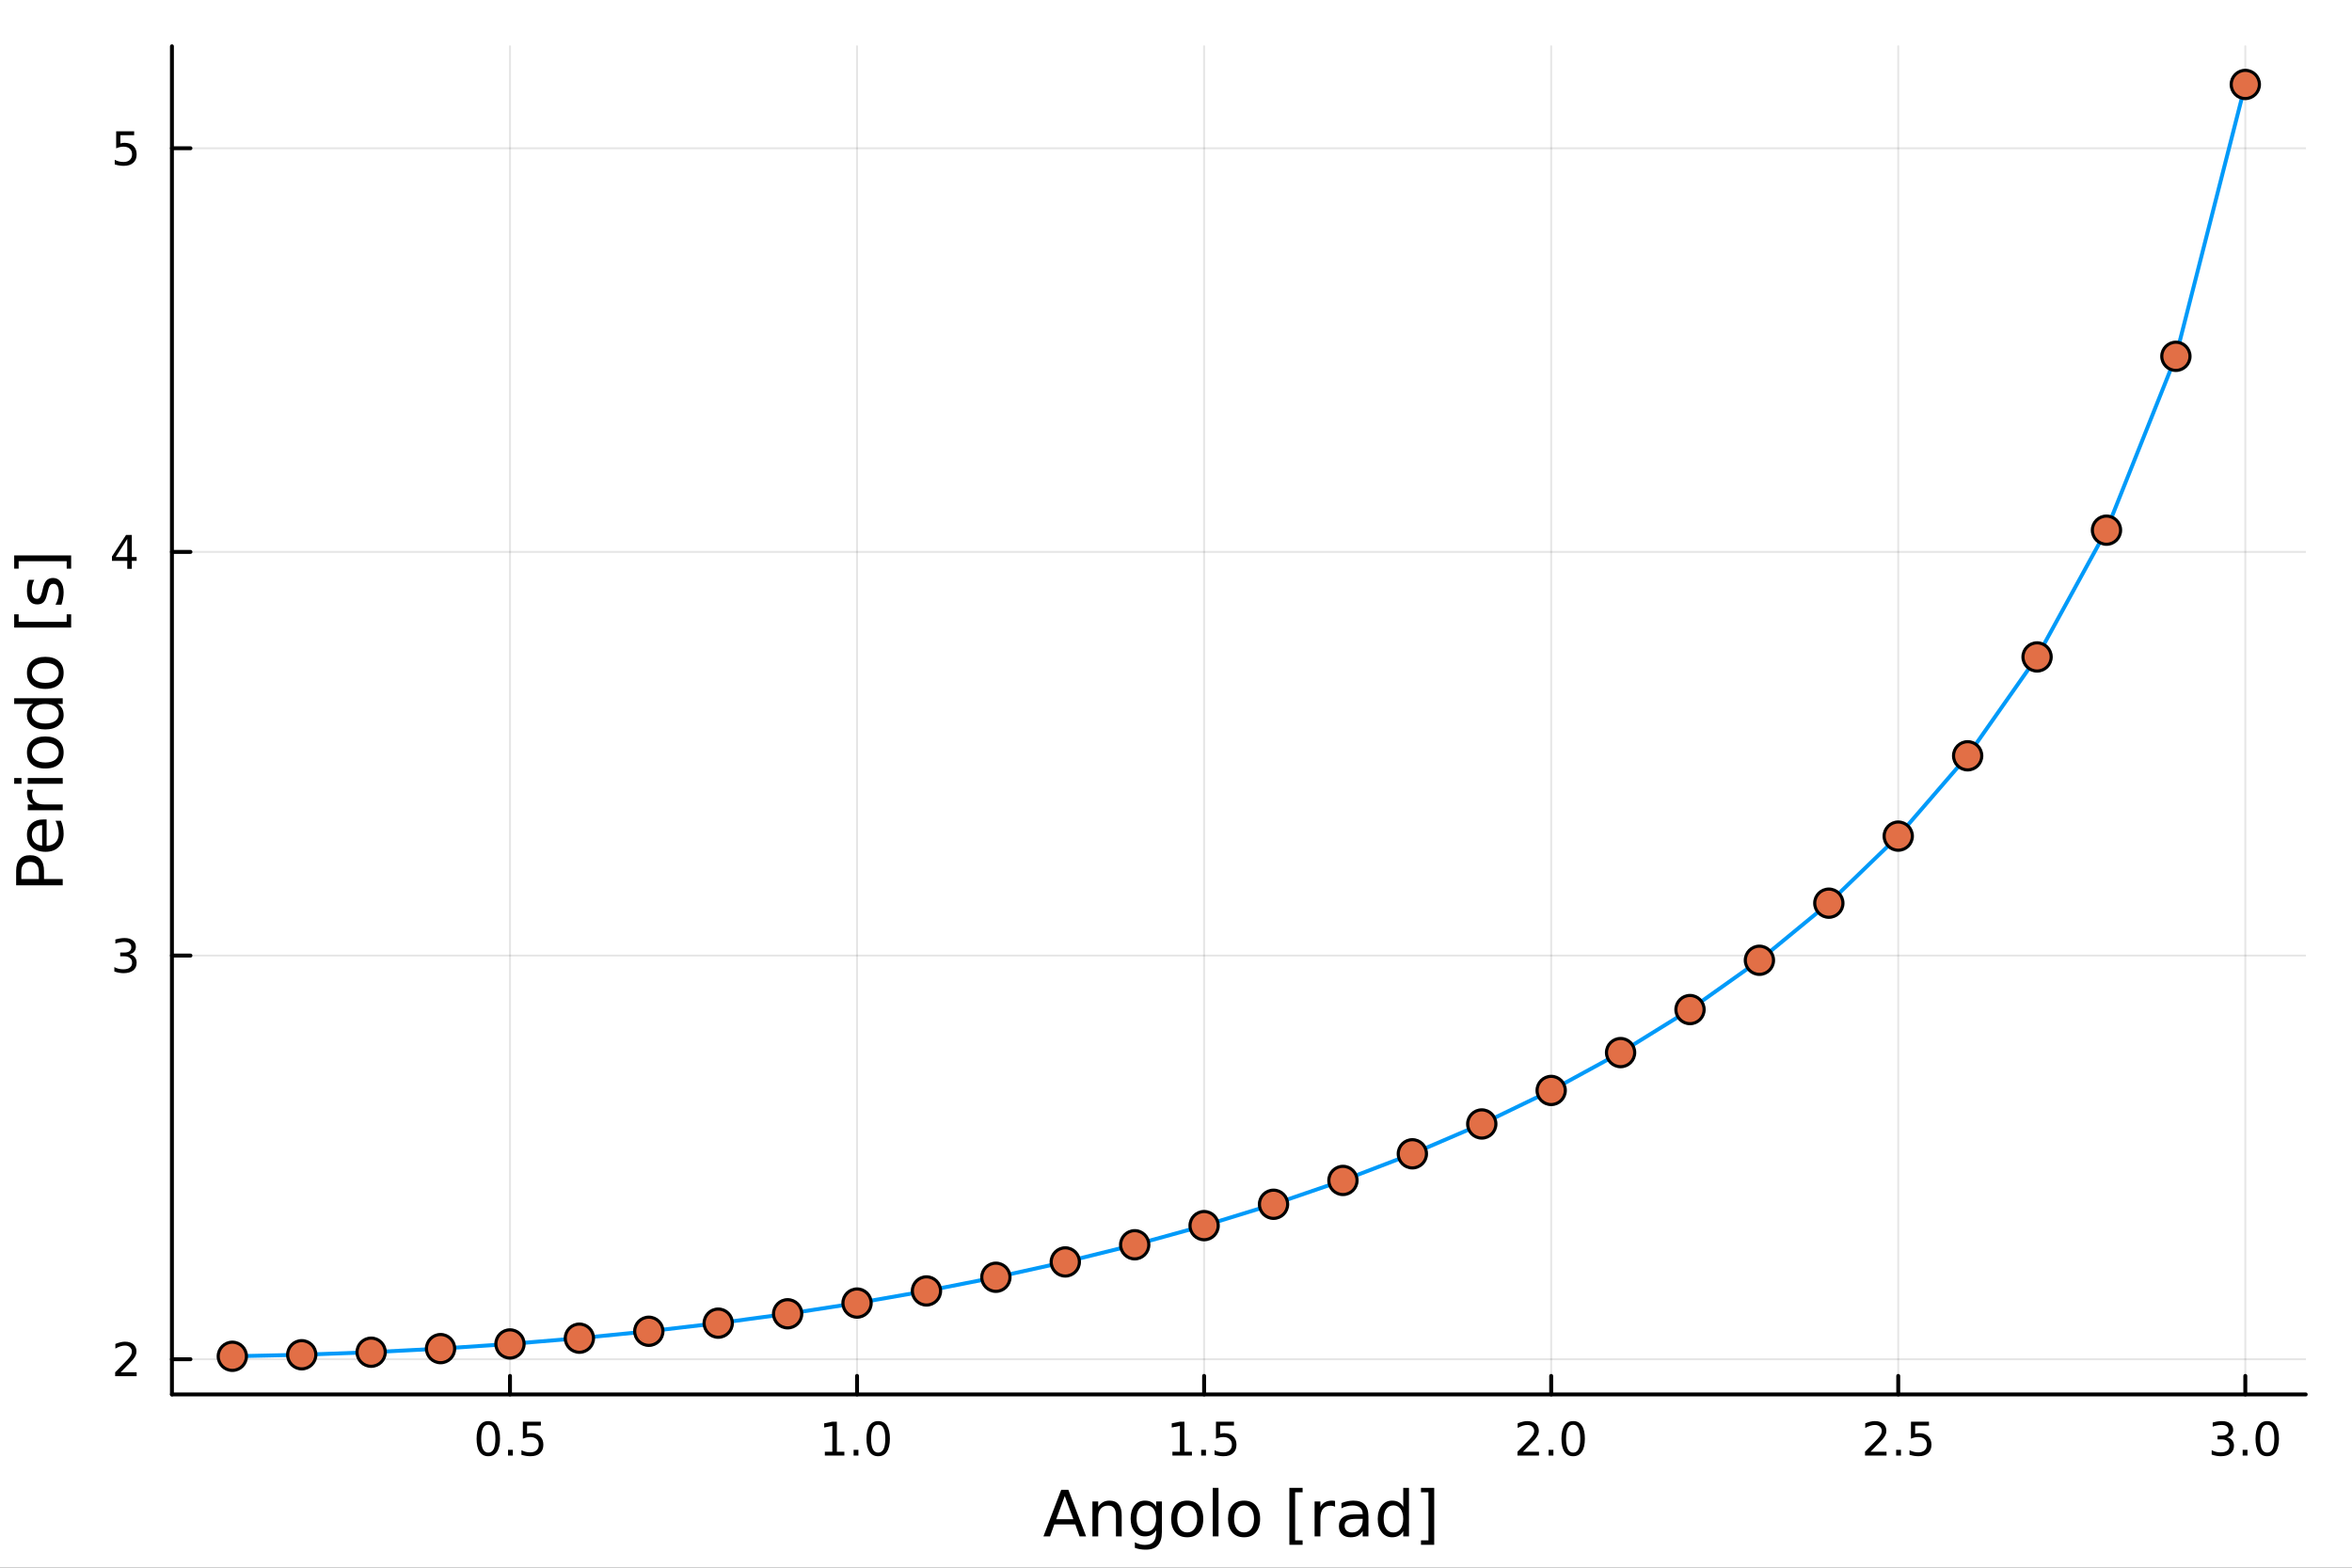 <?xml version="1.0" encoding="utf-8"?>
<svg xmlns="http://www.w3.org/2000/svg" xmlns:xlink="http://www.w3.org/1999/xlink" width="600" height="400" viewBox="0 0 2400 1600">
<rect x="0" y="0" width="2400" height="1600" fill="#333333" stroke="none"/>
<defs>
  <clipPath id="clip390">
    <rect x="0" y="0" width="2400" height="1600"/>
  </clipPath>
</defs>
<path clip-path="url(#clip390)" d="M0 1600 L2400 1600 L2400 0 L0 0  Z" fill="#ffffff" fill-rule="evenodd" fill-opacity="1"/>
<defs>
  <clipPath id="clip391">
    <rect x="480" y="0" width="1681" height="1600"/>
  </clipPath>
</defs>
<path clip-path="url(#clip390)" d="M175.445 1423.18 L2352.76 1423.18 L2352.76 47.244 L175.445 47.244  Z" fill="#ffffff" fill-rule="evenodd" fill-opacity="1"/>
<defs>
  <clipPath id="clip392">
    <rect x="175" y="47" width="2178" height="1377"/>
  </clipPath>
</defs>
<polyline clip-path="url(#clip392)" style="stroke:#000000; stroke-linecap:round; stroke-linejoin:round; stroke-width:2; stroke-opacity:0.1; fill:none" points="520.387,1423.18 520.387,47.244 "/>
<polyline clip-path="url(#clip392)" style="stroke:#000000; stroke-linecap:round; stroke-linejoin:round; stroke-width:2; stroke-opacity:0.1; fill:none" points="874.536,1423.18 874.536,47.244 "/>
<polyline clip-path="url(#clip392)" style="stroke:#000000; stroke-linecap:round; stroke-linejoin:round; stroke-width:2; stroke-opacity:0.1; fill:none" points="1228.69,1423.18 1228.69,47.244 "/>
<polyline clip-path="url(#clip392)" style="stroke:#000000; stroke-linecap:round; stroke-linejoin:round; stroke-width:2; stroke-opacity:0.1; fill:none" points="1582.84,1423.18 1582.84,47.244 "/>
<polyline clip-path="url(#clip392)" style="stroke:#000000; stroke-linecap:round; stroke-linejoin:round; stroke-width:2; stroke-opacity:0.1; fill:none" points="1936.98,1423.18 1936.98,47.244 "/>
<polyline clip-path="url(#clip392)" style="stroke:#000000; stroke-linecap:round; stroke-linejoin:round; stroke-width:2; stroke-opacity:0.1; fill:none" points="2291.13,1423.18 2291.13,47.244 "/>
<polyline clip-path="url(#clip392)" style="stroke:#000000; stroke-linecap:round; stroke-linejoin:round; stroke-width:2; stroke-opacity:0.1; fill:none" points="175.445,1387.25 2352.76,1387.25 "/>
<polyline clip-path="url(#clip392)" style="stroke:#000000; stroke-linecap:round; stroke-linejoin:round; stroke-width:2; stroke-opacity:0.1; fill:none" points="175.445,975.272 2352.76,975.272 "/>
<polyline clip-path="url(#clip392)" style="stroke:#000000; stroke-linecap:round; stroke-linejoin:round; stroke-width:2; stroke-opacity:0.1; fill:none" points="175.445,563.289 2352.76,563.289 "/>
<polyline clip-path="url(#clip392)" style="stroke:#000000; stroke-linecap:round; stroke-linejoin:round; stroke-width:2; stroke-opacity:0.1; fill:none" points="175.445,151.307 2352.76,151.307 "/>
<polyline clip-path="url(#clip390)" style="stroke:#000000; stroke-linecap:round; stroke-linejoin:round; stroke-width:4; stroke-opacity:1; fill:none" points="175.445,1423.18 2352.76,1423.18 "/>
<polyline clip-path="url(#clip390)" style="stroke:#000000; stroke-linecap:round; stroke-linejoin:round; stroke-width:4; stroke-opacity:1; fill:none" points="520.387,1423.18 520.387,1404.28 "/>
<polyline clip-path="url(#clip390)" style="stroke:#000000; stroke-linecap:round; stroke-linejoin:round; stroke-width:4; stroke-opacity:1; fill:none" points="874.536,1423.18 874.536,1404.28 "/>
<polyline clip-path="url(#clip390)" style="stroke:#000000; stroke-linecap:round; stroke-linejoin:round; stroke-width:4; stroke-opacity:1; fill:none" points="1228.69,1423.18 1228.69,1404.28 "/>
<polyline clip-path="url(#clip390)" style="stroke:#000000; stroke-linecap:round; stroke-linejoin:round; stroke-width:4; stroke-opacity:1; fill:none" points="1582.84,1423.18 1582.84,1404.28 "/>
<polyline clip-path="url(#clip390)" style="stroke:#000000; stroke-linecap:round; stroke-linejoin:round; stroke-width:4; stroke-opacity:1; fill:none" points="1936.98,1423.18 1936.98,1404.28 "/>
<polyline clip-path="url(#clip390)" style="stroke:#000000; stroke-linecap:round; stroke-linejoin:round; stroke-width:4; stroke-opacity:1; fill:none" points="2291.13,1423.18 2291.13,1404.28 "/>
<path clip-path="url(#clip390)" d="M498.269 1454.1 Q494.658 1454.1 492.829 1457.66 Q491.023 1461.2 491.023 1468.33 Q491.023 1475.44 492.829 1479.01 Q494.658 1482.55 498.269 1482.55 Q501.903 1482.55 503.709 1479.01 Q505.537 1475.44 505.537 1468.33 Q505.537 1461.2 503.709 1457.66 Q501.903 1454.1 498.269 1454.1 M498.269 1450.39 Q504.079 1450.39 507.135 1455 Q510.213 1459.58 510.213 1468.33 Q510.213 1477.06 507.135 1481.67 Q504.079 1486.25 498.269 1486.25 Q492.459 1486.25 489.38 1481.67 Q486.324 1477.06 486.324 1468.33 Q486.324 1459.58 489.38 1455 Q492.459 1450.39 498.269 1450.39 Z" fill="#000000" fill-rule="nonzero" fill-opacity="1" /><path clip-path="url(#clip390)" d="M518.431 1479.7 L523.315 1479.7 L523.315 1485.58 L518.431 1485.58 L518.431 1479.7 Z" fill="#000000" fill-rule="nonzero" fill-opacity="1" /><path clip-path="url(#clip390)" d="M533.546 1451.02 L551.903 1451.02 L551.903 1454.96 L537.829 1454.96 L537.829 1463.43 Q538.847 1463.08 539.866 1462.92 Q540.884 1462.73 541.903 1462.73 Q547.69 1462.73 551.069 1465.9 Q554.449 1469.08 554.449 1474.49 Q554.449 1480.07 550.977 1483.17 Q547.505 1486.25 541.185 1486.25 Q539.009 1486.25 536.741 1485.88 Q534.495 1485.51 532.088 1484.77 L532.088 1480.07 Q534.171 1481.2 536.394 1481.76 Q538.616 1482.32 541.093 1482.32 Q545.097 1482.32 547.435 1480.21 Q549.773 1478.1 549.773 1474.49 Q549.773 1470.88 547.435 1468.77 Q545.097 1466.67 541.093 1466.67 Q539.218 1466.67 537.343 1467.08 Q535.491 1467.5 533.546 1468.38 L533.546 1451.02 Z" fill="#000000" fill-rule="nonzero" fill-opacity="1" /><path clip-path="url(#clip390)" d="M841.689 1481.64 L849.328 1481.64 L849.328 1455.28 L841.018 1456.95 L841.018 1452.69 L849.282 1451.02 L853.958 1451.02 L853.958 1481.64 L861.596 1481.64 L861.596 1485.58 L841.689 1485.58 L841.689 1481.64 Z" fill="#000000" fill-rule="nonzero" fill-opacity="1" /><path clip-path="url(#clip390)" d="M871.041 1479.7 L875.925 1479.7 L875.925 1485.58 L871.041 1485.58 L871.041 1479.7 Z" fill="#000000" fill-rule="nonzero" fill-opacity="1" /><path clip-path="url(#clip390)" d="M896.11 1454.1 Q892.499 1454.1 890.67 1457.66 Q888.865 1461.2 888.865 1468.33 Q888.865 1475.44 890.67 1479.01 Q892.499 1482.55 896.11 1482.55 Q899.744 1482.55 901.55 1479.01 Q903.379 1475.44 903.379 1468.33 Q903.379 1461.2 901.55 1457.66 Q899.744 1454.1 896.11 1454.1 M896.11 1450.39 Q901.92 1450.39 904.976 1455 Q908.055 1459.58 908.055 1468.33 Q908.055 1477.06 904.976 1481.67 Q901.92 1486.25 896.11 1486.25 Q890.3 1486.25 887.221 1481.67 Q884.166 1477.06 884.166 1468.33 Q884.166 1459.58 887.221 1455 Q890.3 1450.39 896.11 1450.39 Z" fill="#000000" fill-rule="nonzero" fill-opacity="1" /><path clip-path="url(#clip390)" d="M1196.34 1481.64 L1203.98 1481.64 L1203.98 1455.28 L1195.66 1456.95 L1195.66 1452.69 L1203.93 1451.02 L1208.6 1451.02 L1208.6 1481.64 L1216.24 1481.64 L1216.24 1485.58 L1196.34 1485.58 L1196.34 1481.64 Z" fill="#000000" fill-rule="nonzero" fill-opacity="1" /><path clip-path="url(#clip390)" d="M1225.69 1479.7 L1230.57 1479.7 L1230.57 1485.58 L1225.69 1485.58 L1225.69 1479.7 Z" fill="#000000" fill-rule="nonzero" fill-opacity="1" /><path clip-path="url(#clip390)" d="M1240.8 1451.02 L1259.16 1451.02 L1259.16 1454.96 L1245.09 1454.96 L1245.09 1463.43 Q1246.1 1463.08 1247.12 1462.92 Q1248.14 1462.73 1249.16 1462.73 Q1254.95 1462.73 1258.33 1465.9 Q1261.71 1469.08 1261.71 1474.49 Q1261.71 1480.07 1258.23 1483.17 Q1254.76 1486.25 1248.44 1486.25 Q1246.27 1486.25 1244 1485.88 Q1241.75 1485.51 1239.35 1484.77 L1239.35 1480.07 Q1241.43 1481.2 1243.65 1481.76 Q1245.87 1482.32 1248.35 1482.32 Q1252.35 1482.32 1254.69 1480.21 Q1257.03 1478.1 1257.03 1474.49 Q1257.03 1470.88 1254.69 1468.77 Q1252.35 1466.67 1248.35 1466.67 Q1246.47 1466.67 1244.6 1467.08 Q1242.75 1467.5 1240.8 1468.38 L1240.8 1451.02 Z" fill="#000000" fill-rule="nonzero" fill-opacity="1" /><path clip-path="url(#clip390)" d="M1554.07 1481.64 L1570.39 1481.64 L1570.39 1485.58 L1548.45 1485.58 L1548.45 1481.64 Q1551.11 1478.89 1555.69 1474.26 Q1560.3 1469.61 1561.48 1468.27 Q1563.73 1465.74 1564.61 1464.01 Q1565.51 1462.25 1565.51 1460.56 Q1565.51 1457.8 1563.56 1456.07 Q1561.64 1454.33 1558.54 1454.33 Q1556.34 1454.33 1553.89 1455.09 Q1551.46 1455.86 1548.68 1457.41 L1548.68 1452.69 Q1551.5 1451.55 1553.96 1450.97 Q1556.41 1450.39 1558.45 1450.39 Q1563.82 1450.39 1567.01 1453.08 Q1570.21 1455.77 1570.21 1460.26 Q1570.21 1462.39 1569.4 1464.31 Q1568.61 1466.2 1566.5 1468.8 Q1565.93 1469.47 1562.82 1472.69 Q1559.72 1475.88 1554.07 1481.64 Z" fill="#000000" fill-rule="nonzero" fill-opacity="1" /><path clip-path="url(#clip390)" d="M1580.21 1479.7 L1585.09 1479.7 L1585.09 1485.58 L1580.21 1485.58 L1580.21 1479.7 Z" fill="#000000" fill-rule="nonzero" fill-opacity="1" /><path clip-path="url(#clip390)" d="M1605.28 1454.1 Q1601.67 1454.1 1599.84 1457.66 Q1598.03 1461.2 1598.03 1468.33 Q1598.03 1475.44 1599.84 1479.01 Q1601.67 1482.55 1605.28 1482.55 Q1608.91 1482.55 1610.72 1479.01 Q1612.55 1475.44 1612.55 1468.33 Q1612.55 1461.2 1610.72 1457.66 Q1608.91 1454.1 1605.28 1454.1 M1605.28 1450.39 Q1611.09 1450.39 1614.14 1455 Q1617.22 1459.58 1617.22 1468.33 Q1617.22 1477.06 1614.14 1481.67 Q1611.09 1486.25 1605.28 1486.25 Q1599.47 1486.25 1596.39 1481.67 Q1593.33 1477.06 1593.33 1468.33 Q1593.33 1459.58 1596.39 1455 Q1599.47 1450.39 1605.28 1450.39 Z" fill="#000000" fill-rule="nonzero" fill-opacity="1" /><path clip-path="url(#clip390)" d="M1908.72 1481.64 L1925.04 1481.64 L1925.04 1485.58 L1903.1 1485.58 L1903.1 1481.64 Q1905.76 1478.89 1910.34 1474.26 Q1914.95 1469.61 1916.13 1468.27 Q1918.37 1465.74 1919.25 1464.01 Q1920.16 1462.25 1920.16 1460.56 Q1920.16 1457.8 1918.21 1456.07 Q1916.29 1454.33 1913.19 1454.33 Q1910.99 1454.33 1908.54 1455.09 Q1906.11 1455.86 1903.33 1457.41 L1903.33 1452.69 Q1906.15 1451.55 1908.6 1450.97 Q1911.06 1450.39 1913.1 1450.39 Q1918.47 1450.39 1921.66 1453.08 Q1924.85 1455.77 1924.85 1460.26 Q1924.85 1462.39 1924.04 1464.31 Q1923.26 1466.2 1921.15 1468.8 Q1920.57 1469.47 1917.47 1472.69 Q1914.37 1475.88 1908.72 1481.64 Z" fill="#000000" fill-rule="nonzero" fill-opacity="1" /><path clip-path="url(#clip390)" d="M1934.85 1479.7 L1939.74 1479.7 L1939.74 1485.58 L1934.85 1485.58 L1934.85 1479.7 Z" fill="#000000" fill-rule="nonzero" fill-opacity="1" /><path clip-path="url(#clip390)" d="M1949.97 1451.02 L1968.33 1451.02 L1968.33 1454.96 L1954.25 1454.96 L1954.25 1463.43 Q1955.27 1463.08 1956.29 1462.92 Q1957.31 1462.73 1958.33 1462.73 Q1964.11 1462.73 1967.49 1465.9 Q1970.87 1469.08 1970.87 1474.49 Q1970.87 1480.07 1967.4 1483.17 Q1963.93 1486.25 1957.61 1486.25 Q1955.43 1486.25 1953.16 1485.88 Q1950.92 1485.51 1948.51 1484.77 L1948.51 1480.07 Q1950.6 1481.2 1952.82 1481.76 Q1955.04 1482.32 1957.52 1482.32 Q1961.52 1482.32 1963.86 1480.21 Q1966.2 1478.1 1966.2 1474.49 Q1966.2 1470.88 1963.86 1468.77 Q1961.52 1466.67 1957.52 1466.67 Q1955.64 1466.67 1953.77 1467.08 Q1951.91 1467.5 1949.97 1468.38 L1949.97 1451.02 Z" fill="#000000" fill-rule="nonzero" fill-opacity="1" /><path clip-path="url(#clip390)" d="M2272.44 1466.95 Q2275.8 1467.66 2277.67 1469.93 Q2279.57 1472.2 2279.57 1475.53 Q2279.57 1480.65 2276.05 1483.45 Q2272.53 1486.25 2266.05 1486.25 Q2263.88 1486.25 2261.56 1485.81 Q2259.27 1485.39 2256.82 1484.54 L2256.82 1480.02 Q2258.76 1481.16 2261.08 1481.74 Q2263.39 1482.32 2265.91 1482.32 Q2270.31 1482.32 2272.6 1480.58 Q2274.92 1478.84 2274.92 1475.53 Q2274.92 1472.48 2272.77 1470.77 Q2270.64 1469.03 2266.82 1469.03 L2262.79 1469.03 L2262.79 1465.19 L2267 1465.19 Q2270.45 1465.19 2272.28 1463.82 Q2274.11 1462.43 2274.11 1459.84 Q2274.11 1457.18 2272.21 1455.77 Q2270.34 1454.33 2266.82 1454.33 Q2264.9 1454.33 2262.7 1454.75 Q2260.5 1455.16 2257.86 1456.04 L2257.86 1451.88 Q2260.52 1451.14 2262.84 1450.77 Q2265.17 1450.39 2267.23 1450.39 Q2272.56 1450.39 2275.66 1452.83 Q2278.76 1455.23 2278.76 1459.35 Q2278.76 1462.22 2277.12 1464.21 Q2275.47 1466.18 2272.44 1466.95 Z" fill="#000000" fill-rule="nonzero" fill-opacity="1" /><path clip-path="url(#clip390)" d="M2288.44 1479.7 L2293.32 1479.7 L2293.32 1485.58 L2288.44 1485.58 L2288.44 1479.7 Z" fill="#000000" fill-rule="nonzero" fill-opacity="1" /><path clip-path="url(#clip390)" d="M2313.51 1454.1 Q2309.9 1454.1 2308.07 1457.66 Q2306.26 1461.2 2306.26 1468.33 Q2306.26 1475.44 2308.07 1479.01 Q2309.9 1482.55 2313.51 1482.55 Q2317.14 1482.55 2318.95 1479.01 Q2320.77 1475.44 2320.77 1468.33 Q2320.77 1461.2 2318.95 1457.66 Q2317.14 1454.1 2313.51 1454.1 M2313.51 1450.39 Q2319.32 1450.39 2322.37 1455 Q2325.45 1459.58 2325.45 1468.33 Q2325.45 1477.06 2322.37 1481.67 Q2319.32 1486.25 2313.51 1486.25 Q2307.7 1486.25 2304.62 1481.67 Q2301.56 1477.06 2301.56 1468.33 Q2301.56 1459.58 2304.62 1455 Q2307.7 1450.39 2313.51 1450.39 Z" fill="#000000" fill-rule="nonzero" fill-opacity="1" /><path clip-path="url(#clip390)" d="M1086.5 1526.86 L1077.78 1550.51 L1095.25 1550.51 L1086.5 1526.86 M1082.87 1520.52 L1090.16 1520.52 L1108.27 1568.04 L1101.58 1568.04 L1097.26 1555.85 L1075.83 1555.85 L1071.51 1568.04 L1064.73 1568.04 L1082.87 1520.52 Z" fill="#000000" fill-rule="nonzero" fill-opacity="1" /><path clip-path="url(#clip390)" d="M1144.58 1546.53 L1144.58 1568.04 L1138.73 1568.04 L1138.73 1546.72 Q1138.73 1541.66 1136.75 1539.14 Q1134.78 1536.63 1130.83 1536.63 Q1126.09 1536.63 1123.35 1539.65 Q1120.62 1542.68 1120.62 1547.9 L1120.62 1568.04 L1114.73 1568.04 L1114.73 1532.4 L1120.62 1532.4 L1120.62 1537.93 Q1122.72 1534.72 1125.55 1533.13 Q1128.42 1531.54 1132.14 1531.54 Q1138.28 1531.54 1141.43 1535.36 Q1144.58 1539.14 1144.58 1546.53 Z" fill="#000000" fill-rule="nonzero" fill-opacity="1" /><path clip-path="url(#clip390)" d="M1179.72 1549.81 Q1179.72 1543.44 1177.08 1539.94 Q1174.47 1536.44 1169.73 1536.44 Q1165.02 1536.44 1162.38 1539.94 Q1159.77 1543.44 1159.77 1549.81 Q1159.77 1556.14 1162.38 1559.64 Q1165.02 1563.14 1169.73 1563.14 Q1174.47 1563.14 1177.08 1559.64 Q1179.72 1556.14 1179.72 1549.81 M1185.58 1563.62 Q1185.58 1572.72 1181.54 1577.15 Q1177.5 1581.6 1169.16 1581.6 Q1166.07 1581.6 1163.33 1581.13 Q1160.59 1580.68 1158.02 1579.72 L1158.02 1574.03 Q1160.59 1575.43 1163.11 1576.1 Q1165.62 1576.76 1168.23 1576.76 Q1173.99 1576.76 1176.86 1573.74 Q1179.72 1570.75 1179.72 1564.67 L1179.72 1561.77 Q1177.91 1564.92 1175.08 1566.48 Q1172.24 1568.04 1168.3 1568.04 Q1161.74 1568.04 1157.73 1563.05 Q1153.72 1558.05 1153.72 1549.81 Q1153.72 1541.53 1157.73 1536.53 Q1161.74 1531.54 1168.3 1531.54 Q1172.24 1531.54 1175.08 1533.1 Q1177.91 1534.66 1179.72 1537.81 L1179.72 1532.4 L1185.58 1532.4 L1185.58 1563.62 Z" fill="#000000" fill-rule="nonzero" fill-opacity="1" /><path clip-path="url(#clip390)" d="M1211.46 1536.5 Q1206.75 1536.5 1204.01 1540.19 Q1201.27 1543.85 1201.27 1550.25 Q1201.27 1556.65 1203.98 1560.34 Q1206.71 1564 1211.46 1564 Q1216.13 1564 1218.87 1560.31 Q1221.61 1556.62 1221.61 1550.25 Q1221.61 1543.92 1218.87 1540.23 Q1216.13 1536.5 1211.46 1536.5 M1211.46 1531.54 Q1219.1 1531.54 1223.46 1536.5 Q1227.82 1541.47 1227.82 1550.25 Q1227.82 1559 1223.46 1564 Q1219.1 1568.97 1211.46 1568.97 Q1203.79 1568.97 1199.42 1564 Q1195.1 1559 1195.1 1550.25 Q1195.1 1541.47 1199.42 1536.5 Q1203.79 1531.54 1211.46 1531.54 Z" fill="#000000" fill-rule="nonzero" fill-opacity="1" /><path clip-path="url(#clip390)" d="M1237.52 1518.52 L1243.38 1518.52 L1243.38 1568.04 L1237.52 1568.04 L1237.52 1518.52 Z" fill="#000000" fill-rule="nonzero" fill-opacity="1" /><path clip-path="url(#clip390)" d="M1269.45 1536.5 Q1264.74 1536.5 1262 1540.19 Q1259.26 1543.85 1259.26 1550.25 Q1259.26 1556.65 1261.97 1560.34 Q1264.71 1564 1269.45 1564 Q1274.13 1564 1276.86 1560.31 Q1279.6 1556.62 1279.6 1550.25 Q1279.6 1543.92 1276.86 1540.23 Q1274.13 1536.5 1269.45 1536.5 M1269.45 1531.54 Q1277.09 1531.54 1281.45 1536.5 Q1285.81 1541.47 1285.81 1550.25 Q1285.81 1559 1281.45 1564 Q1277.09 1568.97 1269.45 1568.97 Q1261.78 1568.97 1257.42 1564 Q1253.09 1559 1253.09 1550.25 Q1253.09 1541.47 1257.42 1536.5 Q1261.78 1531.54 1269.45 1531.54 Z" fill="#000000" fill-rule="nonzero" fill-opacity="1" /><path clip-path="url(#clip390)" d="M1315.69 1518.52 L1329.19 1518.52 L1329.19 1523.07 L1321.55 1523.07 L1321.55 1572.09 L1329.19 1572.09 L1329.19 1576.64 L1315.69 1576.64 L1315.69 1518.52 Z" fill="#000000" fill-rule="nonzero" fill-opacity="1" /><path clip-path="url(#clip390)" d="M1362.32 1537.87 Q1361.34 1537.3 1360.16 1537.04 Q1359.01 1536.76 1357.61 1536.76 Q1352.65 1536.76 1349.97 1540 Q1347.33 1543.22 1347.33 1549.27 L1347.33 1568.04 L1341.44 1568.04 L1341.44 1532.4 L1347.33 1532.4 L1347.33 1537.93 Q1349.18 1534.69 1352.14 1533.13 Q1355.1 1531.54 1359.33 1531.54 Q1359.94 1531.54 1360.67 1531.63 Q1361.4 1531.7 1362.29 1531.85 L1362.32 1537.87 Z" fill="#000000" fill-rule="nonzero" fill-opacity="1" /><path clip-path="url(#clip390)" d="M1384.67 1550.12 Q1377.57 1550.12 1374.83 1551.75 Q1372.09 1553.37 1372.09 1557.29 Q1372.09 1560.4 1374.13 1562.25 Q1376.2 1564.07 1379.73 1564.07 Q1384.6 1564.07 1387.53 1560.63 Q1390.49 1557.16 1390.49 1551.43 L1390.49 1550.12 L1384.67 1550.12 M1396.35 1547.71 L1396.35 1568.04 L1390.49 1568.04 L1390.49 1562.63 Q1388.49 1565.88 1385.49 1567.44 Q1382.5 1568.97 1378.17 1568.97 Q1372.7 1568.97 1369.45 1565.91 Q1366.24 1562.82 1366.24 1557.67 Q1366.24 1551.65 1370.25 1548.6 Q1374.29 1545.54 1382.28 1545.54 L1390.49 1545.54 L1390.49 1544.97 Q1390.49 1540.93 1387.82 1538.73 Q1385.18 1536.5 1380.37 1536.5 Q1377.31 1536.5 1374.42 1537.23 Q1371.52 1537.97 1368.85 1539.43 L1368.85 1534.02 Q1372.06 1532.78 1375.09 1532.17 Q1378.11 1531.54 1380.97 1531.54 Q1388.71 1531.54 1392.53 1535.55 Q1396.35 1539.56 1396.35 1547.71 Z" fill="#000000" fill-rule="nonzero" fill-opacity="1" /><path clip-path="url(#clip390)" d="M1431.87 1537.81 L1431.87 1518.52 L1437.73 1518.52 L1437.73 1568.04 L1431.87 1568.04 L1431.87 1562.7 Q1430.02 1565.88 1427.19 1567.44 Q1424.39 1568.97 1420.44 1568.97 Q1413.98 1568.97 1409.91 1563.81 Q1405.86 1558.65 1405.86 1550.25 Q1405.86 1541.85 1409.91 1536.69 Q1413.98 1531.54 1420.44 1531.54 Q1424.39 1531.54 1427.19 1533.1 Q1430.02 1534.62 1431.87 1537.81 M1411.91 1550.25 Q1411.91 1556.71 1414.55 1560.4 Q1417.23 1564.07 1421.87 1564.07 Q1426.52 1564.07 1429.2 1560.4 Q1431.87 1556.71 1431.87 1550.25 Q1431.87 1543.79 1429.2 1540.13 Q1426.52 1536.44 1421.87 1536.44 Q1417.23 1536.44 1414.55 1540.13 Q1411.91 1543.79 1411.91 1550.25 Z" fill="#000000" fill-rule="nonzero" fill-opacity="1" /><path clip-path="url(#clip390)" d="M1463.47 1518.52 L1463.47 1576.64 L1449.98 1576.64 L1449.98 1572.09 L1457.59 1572.09 L1457.59 1523.07 L1449.98 1523.07 L1449.98 1518.52 L1463.47 1518.52 Z" fill="#000000" fill-rule="nonzero" fill-opacity="1" /><polyline clip-path="url(#clip390)" style="stroke:#000000; stroke-linecap:round; stroke-linejoin:round; stroke-width:4; stroke-opacity:1; fill:none" points="175.445,1423.18 175.445,47.244 "/>
<polyline clip-path="url(#clip390)" style="stroke:#000000; stroke-linecap:round; stroke-linejoin:round; stroke-width:4; stroke-opacity:1; fill:none" points="175.445,1387.25 194.343,1387.25 "/>
<polyline clip-path="url(#clip390)" style="stroke:#000000; stroke-linecap:round; stroke-linejoin:round; stroke-width:4; stroke-opacity:1; fill:none" points="175.445,975.272 194.343,975.272 "/>
<polyline clip-path="url(#clip390)" style="stroke:#000000; stroke-linecap:round; stroke-linejoin:round; stroke-width:4; stroke-opacity:1; fill:none" points="175.445,563.289 194.343,563.289 "/>
<polyline clip-path="url(#clip390)" style="stroke:#000000; stroke-linecap:round; stroke-linejoin:round; stroke-width:4; stroke-opacity:1; fill:none" points="175.445,151.307 194.343,151.307 "/>
<path clip-path="url(#clip390)" d="M123.126 1400.6 L139.445 1400.6 L139.445 1404.53 L117.501 1404.53 L117.501 1400.6 Q120.163 1397.84 124.746 1393.22 Q129.353 1388.56 130.533 1387.22 Q132.779 1384.7 133.658 1382.96 Q134.561 1381.2 134.561 1379.51 Q134.561 1376.76 132.617 1375.02 Q130.695 1373.28 127.593 1373.28 Q125.394 1373.28 122.941 1374.05 Q120.51 1374.81 117.732 1376.36 L117.732 1371.64 Q120.556 1370.51 123.01 1369.93 Q125.464 1369.35 127.501 1369.35 Q132.871 1369.35 136.066 1372.03 Q139.26 1374.72 139.26 1379.21 Q139.26 1381.34 138.45 1383.26 Q137.663 1385.16 135.556 1387.75 Q134.978 1388.42 131.876 1391.64 Q128.774 1394.84 123.126 1400.6 Z" fill="#000000" fill-rule="nonzero" fill-opacity="1" /><path clip-path="url(#clip390)" d="M132.316 973.918 Q135.672 974.635 137.547 976.904 Q139.445 979.172 139.445 982.506 Q139.445 987.621 135.927 990.422 Q132.408 993.223 125.927 993.223 Q123.751 993.223 121.436 992.783 Q119.144 992.367 116.691 991.51 L116.691 986.996 Q118.635 988.131 120.95 988.709 Q123.265 989.288 125.788 989.288 Q130.186 989.288 132.478 987.552 Q134.792 985.816 134.792 982.506 Q134.792 979.45 132.64 977.737 Q130.51 976.001 126.691 976.001 L122.663 976.001 L122.663 972.158 L126.876 972.158 Q130.325 972.158 132.154 970.793 Q133.982 969.404 133.982 966.811 Q133.982 964.149 132.084 962.737 Q130.209 961.302 126.691 961.302 Q124.769 961.302 122.57 961.719 Q120.371 962.135 117.732 963.015 L117.732 958.848 Q120.394 958.108 122.709 957.737 Q125.047 957.367 127.107 957.367 Q132.431 957.367 135.533 959.797 Q138.635 962.205 138.635 966.325 Q138.635 969.196 136.992 971.186 Q135.348 973.154 132.316 973.918 Z" fill="#000000" fill-rule="nonzero" fill-opacity="1" /><path clip-path="url(#clip390)" d="M129.862 550.083 L118.056 568.532 L129.862 568.532 L129.862 550.083 M128.635 546.009 L134.515 546.009 L134.515 568.532 L139.445 568.532 L139.445 572.421 L134.515 572.421 L134.515 580.569 L129.862 580.569 L129.862 572.421 L114.26 572.421 L114.26 567.907 L128.635 546.009 Z" fill="#000000" fill-rule="nonzero" fill-opacity="1" /><path clip-path="url(#clip390)" d="M118.543 134.027 L136.899 134.027 L136.899 137.962 L122.825 137.962 L122.825 146.434 Q123.843 146.087 124.862 145.925 Q125.88 145.739 126.899 145.739 Q132.686 145.739 136.066 148.911 Q139.445 152.082 139.445 157.499 Q139.445 163.077 135.973 166.179 Q132.501 169.258 126.181 169.258 Q124.005 169.258 121.737 168.887 Q119.492 168.517 117.084 167.776 L117.084 163.077 Q119.168 164.212 121.39 164.767 Q123.612 165.323 126.089 165.323 Q130.093 165.323 132.431 163.216 Q134.769 161.11 134.769 157.499 Q134.769 153.888 132.431 151.781 Q130.093 149.675 126.089 149.675 Q124.214 149.675 122.339 150.091 Q120.487 150.508 118.543 151.388 L118.543 134.027 Z" fill="#000000" fill-rule="nonzero" fill-opacity="1" /><path clip-path="url(#clip390)" d="M21.768 897.124 L39.623 897.124 L39.623 889.039 Q39.623 884.551 37.3 882.101 Q34.977 879.65 30.68 879.65 Q26.415 879.65 24.091 882.101 Q21.768 884.551 21.768 889.039 L21.768 897.124 M16.484 903.553 L16.484 889.039 Q16.484 881.05 20.113 876.976 Q23.709 872.87 30.68 872.87 Q37.714 872.87 41.31 876.976 Q44.907 881.05 44.907 889.039 L44.907 897.124 L64.004 897.124 L64.004 903.553 L16.484 903.553 Z" fill="#000000" fill-rule="nonzero" fill-opacity="1" /><path clip-path="url(#clip390)" d="M44.716 836.331 L47.581 836.331 L47.581 863.258 Q53.628 862.876 56.811 859.63 Q59.962 856.351 59.962 850.527 Q59.962 847.153 59.134 844.002 Q58.307 840.819 56.652 837.7 L62.19 837.7 Q63.527 840.851 64.227 844.161 Q64.927 847.471 64.927 850.877 Q64.927 859.407 59.962 864.404 Q54.997 869.369 46.53 869.369 Q37.777 869.369 32.653 864.659 Q27.497 859.916 27.497 851.895 Q27.497 844.702 32.144 840.533 Q36.759 836.331 44.716 836.331 M42.997 842.188 Q38.191 842.251 35.327 844.893 Q32.462 847.503 32.462 851.832 Q32.462 856.733 35.231 859.693 Q38 862.622 43.029 863.067 L42.997 842.188 Z" fill="#000000" fill-rule="nonzero" fill-opacity="1" /><path clip-path="url(#clip390)" d="M33.831 806.062 Q33.258 807.049 33.003 808.227 Q32.717 809.372 32.717 810.773 Q32.717 815.738 35.963 818.412 Q39.178 821.054 45.225 821.054 L64.004 821.054 L64.004 826.942 L28.356 826.942 L28.356 821.054 L33.894 821.054 Q30.648 819.207 29.088 816.247 Q27.497 813.287 27.497 809.054 Q27.497 808.449 27.592 807.717 Q27.656 806.985 27.815 806.094 L33.831 806.062 Z" fill="#000000" fill-rule="nonzero" fill-opacity="1" /><path clip-path="url(#clip390)" d="M28.356 799.919 L28.356 794.063 L64.004 794.063 L64.004 799.919 L28.356 799.919 M14.479 799.919 L14.479 794.063 L21.895 794.063 L21.895 799.919 L14.479 799.919 Z" fill="#000000" fill-rule="nonzero" fill-opacity="1" /><path clip-path="url(#clip390)" d="M32.462 767.995 Q32.462 772.706 36.154 775.443 Q39.815 778.18 46.212 778.18 Q52.609 778.18 56.302 775.475 Q59.962 772.738 59.962 767.995 Q59.962 763.317 56.27 760.579 Q52.578 757.842 46.212 757.842 Q39.878 757.842 36.186 760.579 Q32.462 763.317 32.462 767.995 M27.497 767.995 Q27.497 760.357 32.462 755.996 Q37.427 751.635 46.212 751.635 Q54.965 751.635 59.962 755.996 Q64.927 760.357 64.927 767.995 Q64.927 775.666 59.962 780.027 Q54.965 784.355 46.212 784.355 Q37.427 784.355 32.462 780.027 Q27.497 775.666 27.497 767.995 Z" fill="#000000" fill-rule="nonzero" fill-opacity="1" /><path clip-path="url(#clip390)" d="M33.767 718.47 L14.479 718.47 L14.479 712.614 L64.004 712.614 L64.004 718.47 L58.657 718.47 Q61.84 720.316 63.399 723.149 Q64.927 725.95 64.927 729.897 Q64.927 736.358 59.771 740.432 Q54.615 744.474 46.212 744.474 Q37.809 744.474 32.653 740.432 Q27.497 736.358 27.497 729.897 Q27.497 725.95 29.056 723.149 Q30.584 720.316 33.767 718.47 M46.212 738.427 Q52.673 738.427 56.365 735.785 Q60.026 733.111 60.026 728.464 Q60.026 723.817 56.365 721.144 Q52.673 718.47 46.212 718.47 Q39.751 718.47 36.09 721.144 Q32.398 723.817 32.398 728.464 Q32.398 733.111 36.09 735.785 Q39.751 738.427 46.212 738.427 Z" fill="#000000" fill-rule="nonzero" fill-opacity="1" /><path clip-path="url(#clip390)" d="M32.462 686.737 Q32.462 691.448 36.154 694.185 Q39.815 696.922 46.212 696.922 Q52.609 696.922 56.302 694.217 Q59.962 691.48 59.962 686.737 Q59.962 682.058 56.27 679.321 Q52.578 676.584 46.212 676.584 Q39.878 676.584 36.186 679.321 Q32.462 682.058 32.462 686.737 M27.497 686.737 Q27.497 679.098 32.462 674.738 Q37.427 670.377 46.212 670.377 Q54.965 670.377 59.962 674.738 Q64.927 679.098 64.927 686.737 Q64.927 694.408 59.962 698.768 Q54.965 703.097 46.212 703.097 Q37.427 703.097 32.462 698.768 Q27.497 694.408 27.497 686.737 Z" fill="#000000" fill-rule="nonzero" fill-opacity="1" /><path clip-path="url(#clip390)" d="M14.479 640.49 L14.479 626.995 L19.03 626.995 L19.03 634.634 L68.046 634.634 L68.046 626.995 L72.598 626.995 L72.598 640.49 L14.479 640.49 Z" fill="#000000" fill-rule="nonzero" fill-opacity="1" /><path clip-path="url(#clip390)" d="M29.407 591.793 L34.945 591.793 Q33.672 594.275 33.035 596.949 Q32.398 599.622 32.398 602.487 Q32.398 606.847 33.735 609.044 Q35.072 611.208 37.746 611.208 Q39.783 611.208 40.96 609.648 Q42.106 608.089 43.157 603.378 L43.602 601.373 Q44.939 595.135 47.39 592.525 Q49.809 589.883 54.169 589.883 Q59.134 589.883 62.031 593.83 Q64.927 597.745 64.927 604.619 Q64.927 607.484 64.354 610.603 Q63.813 613.691 62.699 617.128 L56.652 617.128 Q58.339 613.882 59.198 610.731 Q60.026 607.58 60.026 604.492 Q60.026 600.354 58.625 598.126 Q57.193 595.898 54.615 595.898 Q52.228 595.898 50.955 597.522 Q49.681 599.113 48.504 604.556 L48.026 606.593 Q46.88 612.036 44.525 614.455 Q42.138 616.873 38 616.873 Q32.971 616.873 30.234 613.309 Q27.497 609.744 27.497 603.187 Q27.497 599.941 27.974 597.076 Q28.452 594.212 29.407 591.793 Z" fill="#000000" fill-rule="nonzero" fill-opacity="1" /><path clip-path="url(#clip390)" d="M14.479 566.871 L72.598 566.871 L72.598 580.366 L68.046 580.366 L68.046 572.759 L19.03 572.759 L19.03 580.366 L14.479 580.366 L14.479 566.871 Z" fill="#000000" fill-rule="nonzero" fill-opacity="1" /><polyline clip-path="url(#clip392)" style="stroke:#009af9; stroke-linecap:round; stroke-linejoin:round; stroke-width:4; stroke-opacity:1; fill:none" points="237.067,1384.24 307.897,1382.68 378.727,1380.08 449.557,1376.41 520.387,1371.65 591.217,1365.77 662.047,1358.71 732.876,1350.43 803.706,1340.86 874.536,1329.93 945.366,1317.54 1016.2,1303.59 1087.03,1287.94 1157.86,1270.43 1228.69,1250.89 1299.52,1229.1 1370.35,1204.77 1441.18,1177.59 1512.01,1147.14 1582.84,1112.93 1653.66,1074.29 1724.49,1030.38 1795.32,980.065 1866.15,921.799 1936.98,853.353 2007.81,771.376 2078.64,670.476 2149.47,541.097 2220.3,363.65 2291.13,86.186 "/>
<circle clip-path="url(#clip392)" cx="237.067" cy="1384.24" r="14.4" fill="#e26f46" fill-rule="evenodd" fill-opacity="1" stroke="#000000" stroke-opacity="1" stroke-width="3.2"/>
<circle clip-path="url(#clip392)" cx="307.897" cy="1382.68" r="14.4" fill="#e26f46" fill-rule="evenodd" fill-opacity="1" stroke="#000000" stroke-opacity="1" stroke-width="3.2"/>
<circle clip-path="url(#clip392)" cx="378.727" cy="1380.08" r="14.4" fill="#e26f46" fill-rule="evenodd" fill-opacity="1" stroke="#000000" stroke-opacity="1" stroke-width="3.2"/>
<circle clip-path="url(#clip392)" cx="449.557" cy="1376.41" r="14.4" fill="#e26f46" fill-rule="evenodd" fill-opacity="1" stroke="#000000" stroke-opacity="1" stroke-width="3.2"/>
<circle clip-path="url(#clip392)" cx="520.387" cy="1371.65" r="14.4" fill="#e26f46" fill-rule="evenodd" fill-opacity="1" stroke="#000000" stroke-opacity="1" stroke-width="3.2"/>
<circle clip-path="url(#clip392)" cx="591.217" cy="1365.77" r="14.4" fill="#e26f46" fill-rule="evenodd" fill-opacity="1" stroke="#000000" stroke-opacity="1" stroke-width="3.2"/>
<circle clip-path="url(#clip392)" cx="662.047" cy="1358.71" r="14.4" fill="#e26f46" fill-rule="evenodd" fill-opacity="1" stroke="#000000" stroke-opacity="1" stroke-width="3.2"/>
<circle clip-path="url(#clip392)" cx="732.876" cy="1350.43" r="14.4" fill="#e26f46" fill-rule="evenodd" fill-opacity="1" stroke="#000000" stroke-opacity="1" stroke-width="3.2"/>
<circle clip-path="url(#clip392)" cx="803.706" cy="1340.86" r="14.4" fill="#e26f46" fill-rule="evenodd" fill-opacity="1" stroke="#000000" stroke-opacity="1" stroke-width="3.2"/>
<circle clip-path="url(#clip392)" cx="874.536" cy="1329.93" r="14.4" fill="#e26f46" fill-rule="evenodd" fill-opacity="1" stroke="#000000" stroke-opacity="1" stroke-width="3.2"/>
<circle clip-path="url(#clip392)" cx="945.366" cy="1317.54" r="14.4" fill="#e26f46" fill-rule="evenodd" fill-opacity="1" stroke="#000000" stroke-opacity="1" stroke-width="3.2"/>
<circle clip-path="url(#clip392)" cx="1016.2" cy="1303.59" r="14.4" fill="#e26f46" fill-rule="evenodd" fill-opacity="1" stroke="#000000" stroke-opacity="1" stroke-width="3.2"/>
<circle clip-path="url(#clip392)" cx="1087.03" cy="1287.94" r="14.4" fill="#e26f46" fill-rule="evenodd" fill-opacity="1" stroke="#000000" stroke-opacity="1" stroke-width="3.2"/>
<circle clip-path="url(#clip392)" cx="1157.86" cy="1270.43" r="14.4" fill="#e26f46" fill-rule="evenodd" fill-opacity="1" stroke="#000000" stroke-opacity="1" stroke-width="3.2"/>
<circle clip-path="url(#clip392)" cx="1228.69" cy="1250.89" r="14.4" fill="#e26f46" fill-rule="evenodd" fill-opacity="1" stroke="#000000" stroke-opacity="1" stroke-width="3.2"/>
<circle clip-path="url(#clip392)" cx="1299.52" cy="1229.1" r="14.4" fill="#e26f46" fill-rule="evenodd" fill-opacity="1" stroke="#000000" stroke-opacity="1" stroke-width="3.2"/>
<circle clip-path="url(#clip392)" cx="1370.35" cy="1204.77" r="14.4" fill="#e26f46" fill-rule="evenodd" fill-opacity="1" stroke="#000000" stroke-opacity="1" stroke-width="3.2"/>
<circle clip-path="url(#clip392)" cx="1441.18" cy="1177.59" r="14.4" fill="#e26f46" fill-rule="evenodd" fill-opacity="1" stroke="#000000" stroke-opacity="1" stroke-width="3.2"/>
<circle clip-path="url(#clip392)" cx="1512.01" cy="1147.14" r="14.4" fill="#e26f46" fill-rule="evenodd" fill-opacity="1" stroke="#000000" stroke-opacity="1" stroke-width="3.2"/>
<circle clip-path="url(#clip392)" cx="1582.84" cy="1112.93" r="14.4" fill="#e26f46" fill-rule="evenodd" fill-opacity="1" stroke="#000000" stroke-opacity="1" stroke-width="3.2"/>
<circle clip-path="url(#clip392)" cx="1653.66" cy="1074.29" r="14.4" fill="#e26f46" fill-rule="evenodd" fill-opacity="1" stroke="#000000" stroke-opacity="1" stroke-width="3.2"/>
<circle clip-path="url(#clip392)" cx="1724.49" cy="1030.38" r="14.4" fill="#e26f46" fill-rule="evenodd" fill-opacity="1" stroke="#000000" stroke-opacity="1" stroke-width="3.2"/>
<circle clip-path="url(#clip392)" cx="1795.32" cy="980.065" r="14.4" fill="#e26f46" fill-rule="evenodd" fill-opacity="1" stroke="#000000" stroke-opacity="1" stroke-width="3.2"/>
<circle clip-path="url(#clip392)" cx="1866.15" cy="921.799" r="14.4" fill="#e26f46" fill-rule="evenodd" fill-opacity="1" stroke="#000000" stroke-opacity="1" stroke-width="3.2"/>
<circle clip-path="url(#clip392)" cx="1936.98" cy="853.353" r="14.4" fill="#e26f46" fill-rule="evenodd" fill-opacity="1" stroke="#000000" stroke-opacity="1" stroke-width="3.2"/>
<circle clip-path="url(#clip392)" cx="2007.81" cy="771.376" r="14.4" fill="#e26f46" fill-rule="evenodd" fill-opacity="1" stroke="#000000" stroke-opacity="1" stroke-width="3.2"/>
<circle clip-path="url(#clip392)" cx="2078.64" cy="670.476" r="14.4" fill="#e26f46" fill-rule="evenodd" fill-opacity="1" stroke="#000000" stroke-opacity="1" stroke-width="3.2"/>
<circle clip-path="url(#clip392)" cx="2149.47" cy="541.097" r="14.4" fill="#e26f46" fill-rule="evenodd" fill-opacity="1" stroke="#000000" stroke-opacity="1" stroke-width="3.2"/>
<circle clip-path="url(#clip392)" cx="2220.3" cy="363.65" r="14.4" fill="#e26f46" fill-rule="evenodd" fill-opacity="1" stroke="#000000" stroke-opacity="1" stroke-width="3.2"/>
<circle clip-path="url(#clip392)" cx="2291.13" cy="86.186" r="14.4" fill="#e26f46" fill-rule="evenodd" fill-opacity="1" stroke="#000000" stroke-opacity="1" stroke-width="3.2"/>
</svg>

